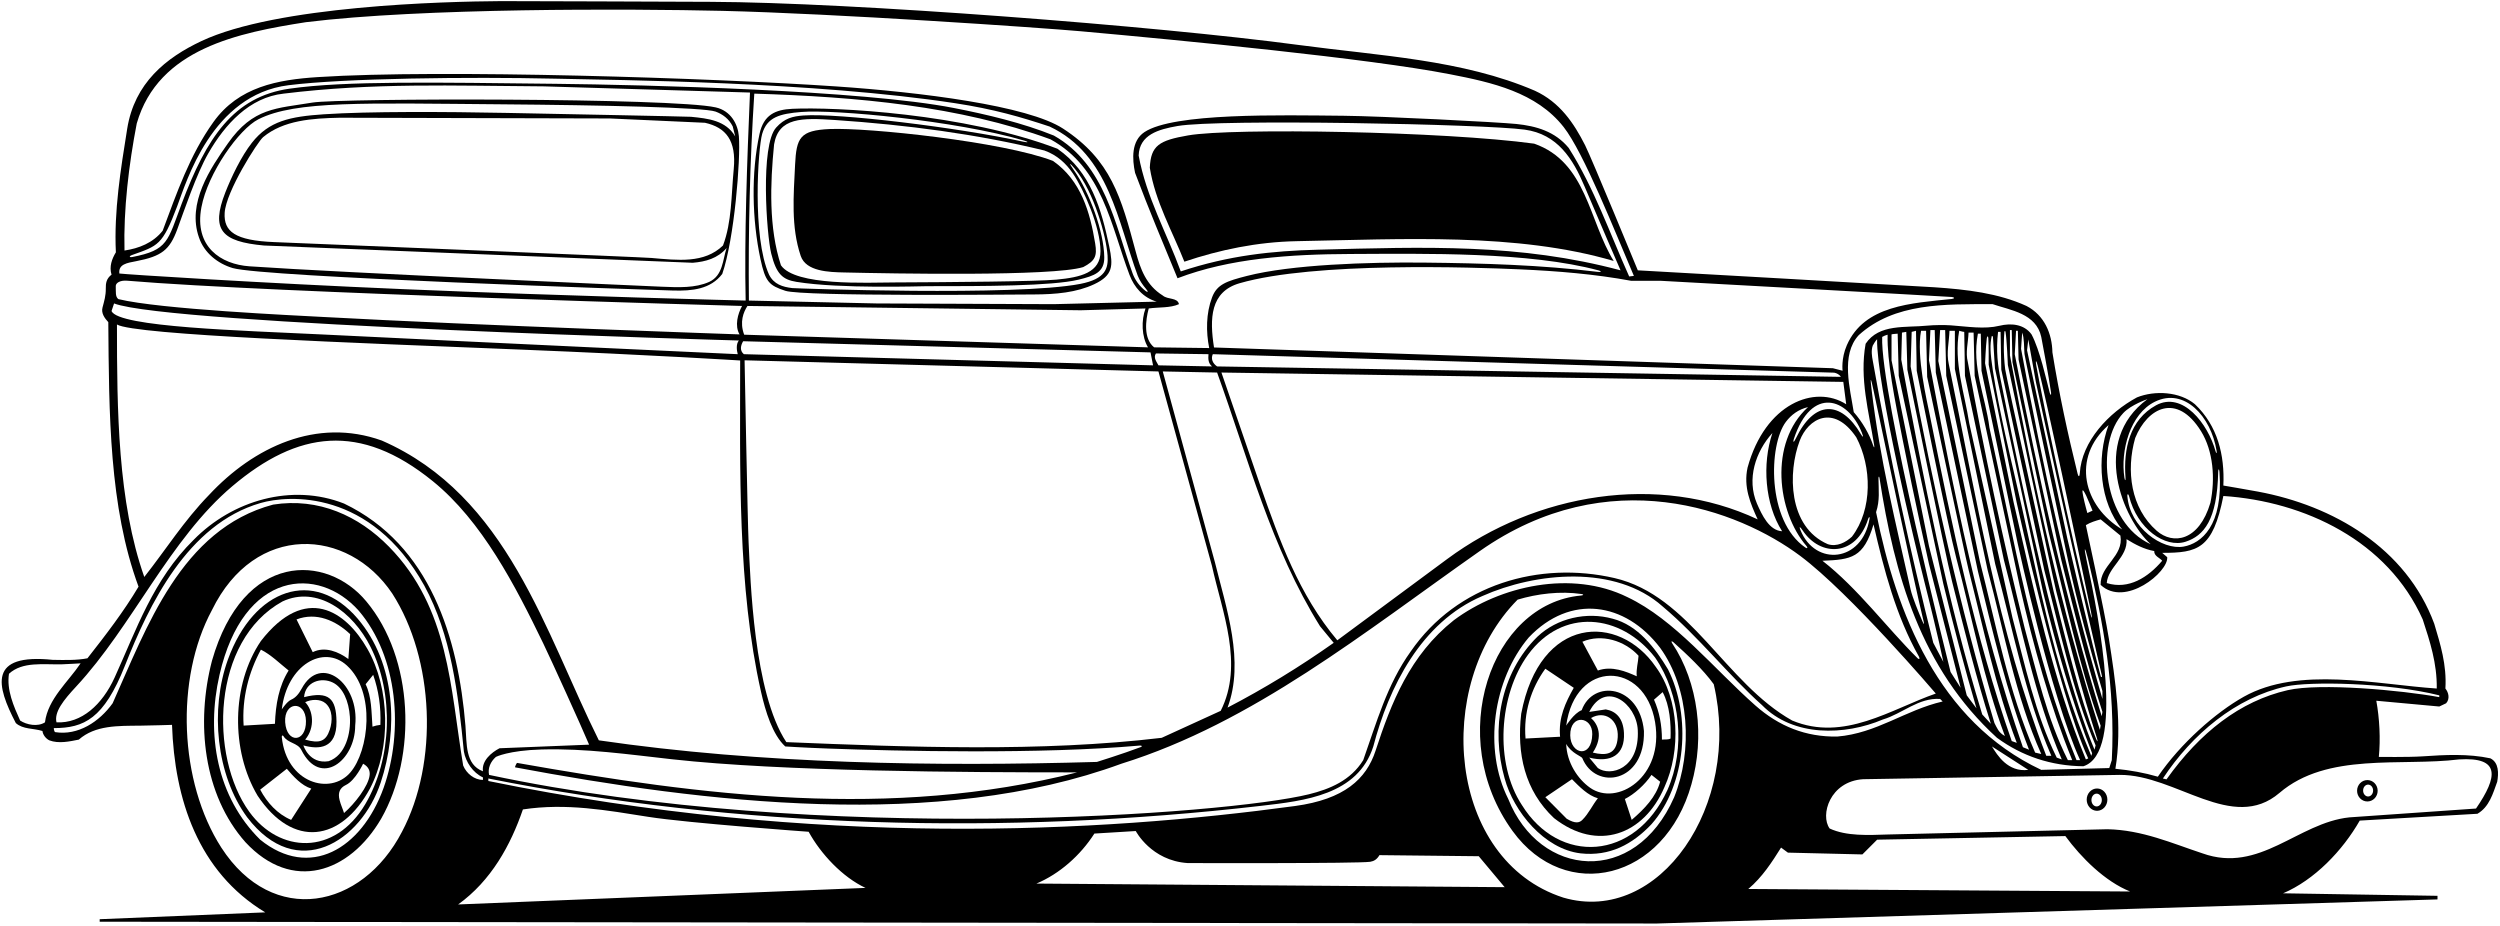 <?xml version="1.0" encoding="UTF-8"?>
<svg xmlns="http://www.w3.org/2000/svg" xmlns:xlink="http://www.w3.org/1999/xlink" width="521pt" height="193pt" viewBox="0 0 521 193" version="1.1">
<g id="surface1">
<path style=" stroke:none;fill-rule:nonzero;fill:rgb(0%,0%,0%);fill-opacity:1;" d="M 165.695 34.332 C 165.387 40.742 164.816 47.27 166.871 53.336 C 167.977 56.598 172.789 56.711 175.918 56.781 C 185.809 57.012 219.367 57.641 225.746 55.66 C 228.199 54.371 228.676 53.395 228.238 50.754 C 227.164 44.199 225.281 37.613 219.445 33.535 C 209.027 29.508 180.77 26.543 172.914 26.891 C 166.719 27.168 165.973 28.684 165.695 34.332 "/>
<path style=" stroke:none;fill-rule:nonzero;fill:rgb(0%,0%,0%);fill-opacity:1;" d="M 163.672 60.605 C 167.355 61.816 211.609 61.379 215.5 61.363 C 219.984 61.348 224.336 60.977 228.047 59.227 C 231.965 57.375 232.012 55.418 231.164 51.367 C 229.559 43.656 227.32 35.797 220.348 30.988 C 201.039 23.617 173.883 22.254 165.109 22.676 C 161.57 22.844 159.156 23.934 158.289 27.883 C 156.504 36.039 156.73 45.824 158.477 53.98 C 159.508 58.793 160.297 59.492 163.672 60.605 Z M 223.57 36.121 C 225.898 39.535 229.305 47.297 229.344 52.332 C 229.375 56.848 225.148 57.801 220.176 58.273 C 216.012 58.664 198.207 58.809 186.586 58.859 C 180.594 58.887 165.746 59.637 162.746 55.285 C 160.195 47.488 160.496 38.336 161.32 30.086 C 162.258 24.461 167.156 24.547 173.93 25.004 C 188.961 26.016 203.605 27.938 217.645 31.363 C 220.312 32.324 222.156 34.051 223.57 36.121 Z M 158.836 27.914 C 159.848 24.398 162.52 23.703 167 23.336 C 173.801 22.773 199.227 25.109 213.43 29.297 C 214.418 29.59 214.32 29.766 213.277 29.535 C 199.484 26.523 174.637 23.531 167.414 24.07 C 165.191 24.234 163.508 24.637 161.75 26.586 C 158.402 30.289 159.762 48.961 160.723 52.84 C 161.789 57.16 163.133 58.277 165.988 58.742 C 175.121 60.23 192.039 59.637 193.164 59.641 C 204.973 59.645 219.289 59.621 224.758 58.285 C 228.105 57.469 230.18 56.746 230.129 53.586 C 230.047 48.297 227.109 40.164 223.711 35.336 C 222.57 33.723 222.961 33.914 224.027 35.211 C 228.035 40.078 230.547 49.27 230.816 53.25 C 230.992 55.887 230.469 58.125 225.133 59.164 C 211.668 61.781 165.652 60.102 165.133 60.039 C 163.086 59.805 161.273 59.242 160.27 57.238 C 156.707 49.336 157.98 30.879 158.836 27.914 "/>
<path style=" stroke:none;fill-rule:nonzero;fill:rgb(0%,0%,0%);fill-opacity:1;" d="M 437.023 164.32 C 435.836 164.32 434.867 165.359 434.867 166.645 C 434.867 167.93 435.836 168.973 437.023 168.973 C 438.211 168.973 439.176 167.93 439.176 166.645 C 439.176 165.359 438.211 164.32 437.023 164.32 Z M 436.938 168.062 C 436.34 168.062 435.855 167.465 435.855 166.727 C 435.855 165.992 436.34 165.395 436.938 165.395 C 437.535 165.395 438.02 165.992 438.02 166.727 C 438.02 167.465 437.535 168.062 436.938 168.062 "/>
<path style=" stroke:none;fill-rule:nonzero;fill:rgb(0%,0%,0%);fill-opacity:1;" d="M 313.57 162.238 C 315.445 169.137 321.82 176.938 329.395 177.84 C 335.473 178.512 340.195 175.965 344.172 171.762 C 351.445 163.512 352.496 149.188 347.621 139.512 C 344.922 135.012 341.32 130.285 336.07 128.938 C 330.672 127.438 324.52 128.785 320.395 132.688 C 312.672 140.262 310.645 151.965 313.57 162.238 Z M 344.922 137.035 C 350.246 144.762 351.324 156 347.5 164.625 C 340.672 179.539 324.891 180.215 317.172 167.785 C 311.395 159.012 312.371 144.762 318.445 136.438 C 325.598 126.672 337.715 127.77 344.922 137.035 "/>
<path style=" stroke:none;fill-rule:nonzero;fill:rgb(0%,0%,0%);fill-opacity:1;" d="M 493.359 162.566 C 492.176 162.566 491.215 163.562 491.215 164.797 C 491.215 166.031 492.176 167.027 493.359 167.027 C 494.543 167.027 495.504 166.031 495.504 164.797 C 495.504 163.562 494.543 162.566 493.359 162.566 Z M 493.512 165.988 C 492.938 165.988 492.473 165.434 492.473 164.75 C 492.473 164.066 492.938 163.512 493.512 163.512 C 494.09 163.512 494.555 164.066 494.555 164.75 C 494.555 165.434 494.09 165.988 493.512 165.988 "/>
<path style=" stroke:none;fill-rule:nonzero;fill:rgb(0%,0%,0%);fill-opacity:1;" d="M 518.996 158.035 C 514.371 157.047 509.57 157.301 504.758 157.629 C 501.922 157.82 495.746 157.738 495.746 157.738 C 496.121 154.062 495.895 149.715 495.223 146.035 L 508.348 147.238 L 509.77 146.562 C 510.598 145.66 510.297 144.312 509.621 143.488 C 509.922 138.535 508.57 134.262 507.297 129.988 C 501.453 114.172 486.199 105.359 470.566 102.453 C 468.336 102.035 463.348 101.188 463.348 101.188 C 463.645 94.812 462.145 88.738 457.422 84.238 C 454.27 81.613 449.098 81.312 445.348 82.812 C 439.457 85.992 433.812 91.984 433.43 98.637 C 433.391 99.355 433.152 99.441 432.98 98.754 C 430.938 90.48 429.105 82.023 427.723 73.438 C 427.645 69.535 426.07 65.711 422.32 63.762 C 416.473 61.094 409.863 60.324 403.133 59.867 C 399.078 59.594 341.32 56.336 341.32 56.336 C 341.32 56.336 331.68 32.926 330.336 30.27 C 327.988 25.645 325.066 21.297 319.871 18.91 C 304.812 12.418 287.441 11.629 270.609 9.367 C 240.965 5.391 177.371 0.496 148.125 0.383 C 141.402 0.355 106.656 0.219 104.375 0.234 C 92.559 0.312 57.645 1.188 41.973 8.562 C 34.617 12.027 28.031 17.277 26.504 26.855 C 25.16 35.262 23.73 43.957 24.148 52.586 C 23.32 53.938 22.723 55.586 23.246 57.238 C 22.145 58.074 22.031 59.062 22.047 60.125 C 22.07 61.617 21.719 62.742 21.363 64.09 C 21.047 65.281 21.816 66.32 22.57 67.137 C 22.723 86.113 22.723 105.613 28.871 122.262 C 25.797 127.438 22.047 132.312 18.223 137.188 C 15.961 137.633 13.473 137.551 11 137.512 C -2.5 136.125 -0.789 142.844 3.297 150.688 C 4.797 152.035 6.973 151.738 8.848 152.34 C 8.922 153.09 9.52 153.91 10.273 154.285 C 12.223 155.035 14.547 154.512 16.422 154.137 C 19.863 151.109 24.602 151.277 29.25 151.227 C 31.391 151.207 35.848 151.062 35.848 151.062 C 36.371 166.512 41.246 181.664 55.273 190.137 L 20.773 191.562 L 20.773 192.086 L 345.297 192.461 L 507.973 187.438 L 507.973 186.688 L 475.797 186.164 C 482.32 183.387 488.172 177.312 491.77 171.012 L 516.297 169.59 C 518.77 168.16 519.52 165.387 520.422 162.91 C 520.723 161.188 520.797 158.938 518.996 158.035 Z M 508.348 145.285 C 500.414 143.832 483.488 142.285 476.75 143.832 C 466.832 146.109 458.461 152.645 451.5 162.418 L 450.746 162.238 C 456.824 153.02 465.934 145.352 476.488 143.039 C 481.254 141.996 497.57 142.219 508.348 144.91 Z M 504.895 129.09 C 506.395 133.66 507.895 138.238 507.82 143.488 C 495.316 142.66 479.059 138.777 467.602 145.203 C 461.77 148.473 454.43 154.906 449.695 161.863 C 446.848 161.035 443.922 160.512 440.848 160.215 C 442.324 151.461 440.828 141.617 439.5 133.168 C 438.562 127.191 434.695 109.438 434.695 109.438 C 435.672 108.84 436.723 108.535 437.77 108.238 L 441.895 111.613 C 442.645 115.965 437.621 117.84 437.77 121.887 C 442.836 126.668 451.953 119.188 451.645 116.113 L 450.598 115.215 C 457.965 115.215 461.172 114.465 463.348 103.363 C 480.297 104.488 497.621 112.738 504.895 129.09 Z M 390.973 106.738 C 391.797 104.262 391.492 102.109 391.473 99.688 C 391.469 99.246 391.629 99.203 391.691 99.633 C 394.801 119.727 400.238 139.223 416.172 153.762 C 421.422 157.59 427.422 159.613 434.172 159.688 C 442.898 156.93 437.539 129.074 434.801 116.516 C 434.211 113.801 434.484 113.762 435.145 116.512 C 438.27 129.473 440.895 143.375 440.098 158.41 L 439.57 160.062 L 425.395 160.438 C 403.871 150.312 395.172 127.66 390.973 106.738 Z M 422.695 160.438 C 418.438 161 416.188 157.312 415.121 155.562 Z M 107.367 159.918 C 146.816 167.305 195.434 173.211 233.695 159.16 C 261.145 150.613 284.371 131.699 308.395 114.84 C 335.254 95.988 362.297 106.234 375.172 115.852 C 385.629 123.664 403.422 144.535 403.422 144.535 C 394.121 147.762 384.297 154.66 373.496 150.16 C 359.547 142.363 352.191 124.09 336.445 120.465 C 320.875 116.875 303.672 121.738 293.996 135.762 C 289.047 142.66 286.871 150.613 284.098 158.41 C 281.484 162.645 277.164 164.449 272.73 165.539 C 255.938 169.672 171.25 176.25 101.922 161.488 C 101.621 160.137 102.223 158.715 103.348 157.738 C 103.348 157.738 105.934 156.391 112.867 156.191 C 122.047 155.93 131.062 157.234 140.113 158.238 C 163.07 160.781 200.969 160.965 224.473 160.965 C 185.496 170.836 146.598 165.863 107.773 158.992 C 107.672 158.973 107.227 159.891 107.367 159.918 Z M 218.922 29.035 C 229.82 35.023 231.52 47.098 235.391 57.289 C 236.379 59.895 238.238 62.031 241.047 62.863 L 219.598 63.387 L 182.695 63.238 L 156.07 62.637 C 155.922 47.785 156.297 33.387 157.195 19.512 C 178.723 20.188 199.871 22.062 218.922 29.035 Z M 115.75 17.465 C 90.855 17.184 72.016 16.816 60.352 18.477 C 48.656 20.137 43.055 28.684 37.875 42.422 C 34.906 50.285 35.066 52.105 27.59 53.559 C 26.902 53.691 26.863 53.379 27.508 53.148 C 32.949 51.211 33.844 51.148 36.906 43.031 C 38.848 37.883 44.148 19.773 60.105 17.762 C 71.738 16.297 97.777 15.988 115.504 16.391 C 128.922 16.699 169.676 17.027 199 21.5 C 207.18 22.746 212.84 24.414 218.75 26.375 C 231.172 32.227 232.973 46.312 237.105 57.461 C 237.48 58.465 238.199 59.457 238.828 60.199 C 239.461 60.945 239.117 60.93 238.723 60.621 C 237.477 59.652 236.535 58.359 236.02 56.938 C 232.348 46.812 230.352 34.324 219.625 28.25 C 213.164 25.633 205.715 23.859 198.75 22.5 C 179.711 18.785 134.555 17.684 115.75 17.465 Z M 225.223 64.66 L 238.723 64.285 C 237.82 66.762 237.895 70.137 239.246 72.387 L 155.086 69.75 C 154.086 67.086 154.945 65.035 155.77 63.762 Z M 154.871 71.113 L 239.77 73.438 L 240.297 76.137 L 155.02 73.812 C 154.121 73.062 154.348 72.012 154.871 71.113 Z M 241.422 77.41 C 241.422 77.41 252.492 117.594 252.559 117.891 C 254.688 127.508 259.273 138.457 254.395 148.137 L 242.098 153.762 C 216.895 156.762 189.598 155.715 163.871 154.66 C 157.043 144.324 156.395 120.766 156.008 113.012 C 155.805 108.98 155.172 75.086 155.172 75.086 Z M 252.598 76.363 L 241.422 76.137 C 241.047 75.387 240.297 74.562 240.895 73.66 L 251.848 73.812 C 251.77 74.785 251.77 75.688 252.598 76.363 Z M 389.617 108.082 C 388.086 117.227 378.301 118.082 375.234 110.508 C 374.785 109.395 375.277 109.945 375.676 110.547 C 379.355 116.098 386.816 116.035 389.32 108.148 C 389.465 107.703 389.695 107.609 389.617 108.082 Z M 390.445 109.285 C 392.648 118.871 395.117 128.32 399.891 136.812 C 400.16 137.289 399.973 137.52 399.598 137.152 C 393.207 130.828 387.238 122.672 379.797 116.863 C 385.875 116.625 388.375 116.25 390.445 109.285 Z M 371.395 110.715 C 368.695 110.562 367.195 107.34 366.145 104.938 C 363.973 99.84 365.848 94.137 369.371 90.238 C 367.195 96.688 367.797 105.09 371.395 110.715 Z M 372.18 87.914 C 373.289 86.441 374.801 85.312 376.797 84.836 C 368.566 92.301 370.371 106.762 376.473 113.789 C 376.793 114.16 376.641 114.383 376.254 114.117 C 368.148 108.574 368.562 92.715 372.18 87.914 Z M 385.945 111.84 C 384.672 113.035 382.797 114.012 380.922 113.41 C 372.598 109.805 372.57 98.406 375.059 91.848 C 376.789 87.277 382.074 84.094 386.848 91.137 C 390.07 97.215 390.297 106.137 385.945 111.84 Z M 387.801 90.469 C 383.625 83.383 378.078 83.344 374.223 91.43 C 373.742 92.438 373.648 92.059 373.836 91.488 C 377.527 80.32 385.113 82.898 388.008 90.172 C 388.469 91.324 388.176 91.105 387.801 90.469 Z M 364.195 97.438 C 363.297 101.488 364.797 104.938 366.297 108.238 C 345.504 98.469 320.039 102.852 301.617 116.488 C 300.234 117.512 278.695 133.438 278.695 133.438 C 270.672 123.91 266.621 112.512 262.645 101.188 L 254.547 77.637 C 254.547 77.637 382.148 79.586 384.145 79.586 L 384.75 84.25 C 378.223 80.078 367.855 84.074 364.195 97.438 Z M 277.945 133.965 C 270.82 138.988 263.473 143.488 255.82 147.465 C 259.422 137.82 255.559 126.793 253.188 117.172 C 253.09 116.766 242.32 77.41 242.32 77.41 L 253.645 77.637 C 260.098 95.488 264.895 114.16 275.098 130.512 Z M 253.645 76.363 C 252.746 75.762 252.297 74.785 252.746 73.812 L 382.25 77.664 C 382.75 77.75 383.395 78.086 383.621 78.535 Z M 415.797 117.535 C 419.473 131.035 422.02 144.91 427.496 157.512 L 426.445 157.512 C 416.395 131.637 411.82 103.512 406.121 75.836 C 405.598 73.512 406.195 71.262 406.27 68.938 L 407.395 68.938 L 407.395 76.887 Z M 420.281 104.742 C 420.281 104.742 428.938 144.562 435.188 158.062 L 434.695 158.262 C 427.805 141.578 423.863 122.996 419.625 104.625 C 419.355 103.457 413.688 75.688 413.688 75.688 C 413.688 75.688 413.844 72.129 414.047 70.492 C 414.102 70.035 414.328 69.945 414.363 70.434 C 414.477 72.105 414.438 76 414.438 76 Z M 430.945 116.637 C 432.973 125.938 435.52 135.012 438.145 144.012 L 438.145 145.66 C 431.172 121.66 425.762 97.738 421.188 72.688 L 421.422 69.312 C 421.875 70.5 421.781 72.262 421.902 73.754 C 421.98 74.703 430.945 116.637 430.945 116.637 Z M 422.438 73 L 422.695 70.738 C 423.223 73.738 423.746 76.66 424.27 79.586 C 424.27 79.586 428.379 98.422 432.188 115.375 C 433.844 122.75 436.969 136.078 438.062 140.938 C 438.094 141.074 437.855 141.156 437.82 141.031 C 436.328 135.773 430.836 112.23 430.836 112.23 Z M 429.52 116.488 C 432.223 127.215 434.77 137.938 438.145 148.363 L 437.996 149.262 C 430.496 125.113 424.824 99.535 419.875 73.812 L 420.145 68.938 L 420.52 68.938 L 420.672 74.938 Z M 426.973 111.09 C 430.348 124.59 433.121 138.312 437.77 151.215 L 437.621 152.113 C 429.445 126.84 423.746 100.59 418.871 74.035 L 418.871 68.785 L 419.246 68.785 L 419.395 75.461 Z M 428.516 123.219 C 431.059 133.148 433.926 144.352 436.938 153.625 C 437.254 154.594 437.148 154.797 436.797 153.922 C 433.379 145.359 430.566 133.445 427.984 123.301 C 427.898 122.953 418.059 78.438 417.875 76.938 C 417.461 73.562 417.598 70.391 417.711 69.184 C 417.734 68.918 417.91 68.93 417.949 69.152 C 418.227 70.719 418.438 76.062 418.438 76.062 C 418.438 76.062 427.73 120.148 428.516 123.219 Z M 426.051 118.895 C 429.262 131.211 431.875 143.762 436.723 155.34 L 436.496 156.238 C 427.875 135.938 417.699 82.691 417.062 79.75 C 416.301 76.219 415.945 73.008 416.395 69.16 L 416.922 69.16 L 417.07 77.035 C 417.07 77.035 425.934 118.441 426.051 118.895 Z M 425.762 123.324 C 428.547 134.879 431.73 146.012 436 157 L 435.82 157.512 C 427.73 138.688 424.328 117.914 419.535 97.742 C 419.473 97.48 416.586 85.469 415.312 77.25 C 414.727 73.453 414.695 71.777 415.07 70.098 C 415.129 69.84 415.328 70.191 415.328 70.191 L 415.75 76.75 C 415.75 76.75 425.551 122.438 425.762 123.324 Z M 420.484 113.238 C 420.484 113.238 427.312 144.875 433.496 158.41 L 432.746 158.41 C 423.746 136.512 419.77 112.59 414.598 89.113 C 413.77 82.586 410.848 76.512 412.195 69.535 L 412.797 69.535 L 412.945 77.262 Z M 420.895 122.035 C 423.746 134.562 427.121 146.785 431.848 158.41 L 430.945 158.41 C 426.598 149.785 424.496 140.262 421.945 130.887 C 417.445 112.66 413.473 94.137 410.098 75.461 C 409.57 73.438 410.172 71.41 410.246 69.312 L 411.297 69.312 L 411.52 78.312 Z M 417.598 116.637 C 421.27 130.66 423.973 145.062 429.672 158.262 L 428.621 157.887 C 424.121 148.738 422.02 138.613 419.395 128.715 L 410.395 88.211 C 409.422 81.91 407.098 75.461 408.297 68.938 C 408.688 69 408.973 69.16 409.348 69.16 L 409.496 78.312 Z M 414.223 118.812 C 417.672 131.715 419.996 145.062 425.395 157.137 L 424.121 156.84 C 418.57 144.16 416.02 130.363 412.57 116.863 L 403.945 75.238 L 404.32 68.785 L 405.371 68.785 L 405.598 78.312 Z M 412.195 119.035 C 415.27 131.637 418.195 144.312 422.848 156.238 L 421.57 155.715 C 412.57 129.84 407.172 102.535 401.996 75.086 L 402.297 68.785 L 403.195 68.785 L 403.422 77.637 Z M 410.285 118.883 C 413.352 130.945 415.887 143.273 420.297 154.812 L 419.246 154.438 C 411.586 132.652 406.824 109.684 402.184 86.574 C 401.547 83.418 399.344 74.227 400.348 68.938 L 401.395 68.938 L 401.621 78.535 C 401.621 78.535 409.477 115.684 410.285 118.883 Z M 407.691 116.312 C 410.984 128.719 413.379 141.512 417.82 153.387 C 416.438 152.625 416.172 151.66 415.645 150.688 C 408.445 126.465 402.895 101.562 398.172 76.363 L 398.395 69.16 L 399.297 68.938 L 399.445 77.262 C 399.445 77.262 405.938 109.711 407.691 116.312 Z M 406.812 121.188 C 409.328 131.125 411.801 141.121 414.895 150.84 L 413.098 148.887 C 405.746 124.965 400.871 99.988 396.223 74.938 L 396.371 69.312 L 397.27 69.16 L 397.496 77.035 C 397.496 77.035 405.312 115.258 406.812 121.188 Z M 404.98 121.645 C 407.078 130.395 409.387 139.07 411.895 147.613 L 409.871 144.91 L 401.996 113.785 L 394.195 75.086 L 394.195 69.688 C 394.625 69.562 395.02 69.613 395.473 69.535 L 395.695 78.312 C 395.695 78.312 404.883 121.25 404.98 121.645 Z M 396.5 91.562 C 399.008 104.328 401.996 117.535 401.996 117.535 L 408.598 143.34 L 406.496 140.035 C 406.496 140.035 391.812 81.812 392.246 70.211 C 392.551 70.027 393.012 69.836 393.375 69.75 C 393.246 75.309 394.828 83.055 396.5 91.562 Z M 400.984 121.004 C 401.973 124.887 404.062 133.375 404.996 137.938 L 402.895 133.965 C 398.02 114.688 393.82 95.113 390.297 75.238 C 390.094 74.223 389.926 73.039 390.277 72.031 C 390.324 71.887 390.895 70.977 391.188 70.688 C 391.031 79.98 399.188 113.945 400.984 121.004 Z M 390.41 81.207 C 392.07 89.07 398.883 121.344 400.867 129.438 C 401.027 130.082 400.996 130.332 400.641 129.504 C 399.855 127.672 398.547 124.5 398.184 122.891 C 395.105 109.16 391.738 95.57 390.043 81.246 C 389.719 78.516 389.824 78.434 390.41 81.207 Z M 443.172 112.363 C 444.973 113.488 446.848 114.465 448.945 114.84 C 448.871 115.887 450.145 116.262 450.598 116.863 C 447.672 120.312 443.621 122.938 439.047 121.512 C 439.27 118.215 443.473 116.113 443.172 112.363 Z M 462.535 98.336 C 463.371 109.633 458.695 113.254 455.082 113.906 C 450.594 114.715 443.832 109.926 443.336 103.332 C 443.301 102.863 443.574 102.922 443.695 103.41 C 445.379 110.176 451.199 114.293 455.492 112.891 C 459.258 111.656 462.062 108.426 462.27 98.332 C 462.285 97.664 462.484 97.652 462.535 98.336 Z M 444.973 91.285 C 447.543 84.953 453.652 81.746 458.695 89.863 C 461.246 93.988 461.695 99.762 460.645 104.785 C 458.258 112.824 452.848 113.574 449.469 110.621 C 444.051 105.891 443.031 98.105 444.973 91.285 Z M 461.934 93.926 C 462.023 94.492 461.879 94.621 461.727 94.066 C 460.141 88.305 454.848 81.469 449.32 84.461 C 443.812 87.484 442.516 93.578 442.953 99.504 C 443.004 100.195 442.836 100.258 442.73 99.574 C 441.859 93.914 443.914 86.25 449.098 83.711 C 455.223 80.711 460.762 86.77 461.934 93.926 Z M 447.52 83.188 C 435.586 91.961 442.453 108.207 448.195 113.41 C 438.336 109.008 436.531 92.406 442.496 86.074 C 444.145 84.324 447.52 83.188 447.52 83.188 Z M 439.422 88.586 C 436.871 95.488 437.547 104.715 442.27 110.34 C 434.215 105.559 431.609 95.422 439.422 88.586 Z M 434.766 103.301 C 435.102 103.996 436.086 106.418 436.086 106.418 L 435 106.918 C 435 106.918 434.453 104.957 434.152 103.496 C 433.879 102.184 433.859 101.434 434.766 103.301 Z M 435.75 127.438 C 436.09 129.105 435.945 129.172 435.539 127.52 C 431.727 112.043 425.66 83.555 424.355 76.141 C 424.152 74.984 424.367 74.996 424.664 76.191 C 426.52 83.621 432.504 111.582 435.75 127.438 Z M 415.27 63.387 C 419.02 64.66 424.348 65.336 425.395 70.211 C 425.395 70.211 427.043 78.832 427.438 81.812 C 427.52 82.438 427.312 82.426 427.141 81.777 C 426.488 79.281 425.098 72.902 423.371 69.688 C 421.797 67.512 419.062 67.312 416.695 67.887 C 413.539 68.652 410.043 68.051 406.504 67.797 C 405.227 67.703 402.926 67.734 401.754 67.855 C 397.121 68.34 391.609 67.422 388.797 71.637 C 387.48 78.898 389.484 85.84 390.57 92.758 C 390.66 93.344 390.566 93.414 390.371 92.836 C 389.59 90.504 388.125 87.93 386.32 85.887 C 385.57 81.012 383.547 73.961 387.371 69.836 C 394.797 63.086 405.297 63.387 415.27 63.387 Z M 345.973 58.512 C 345.973 58.512 405.891 61.801 406.676 61.887 C 407.465 61.973 407.32 62.242 406.746 62.305 C 398.391 63.184 388.52 63.609 384.883 71.938 C 383.66 74.73 383.996 77.262 383.996 77.262 L 381.973 76.738 L 253 72.414 C 252.059 66.395 252.195 60.797 258.34 59.023 C 273.938 54.527 307.141 55.707 316.66 56.129 C 324.594 56.484 332.406 57.125 339.895 58.512 Z M 28.496 25.738 C 32.996 10.062 49.875 6.801 63.75 4.625 C 87.91 1.637 131.09 1.809 150.496 2.262 C 173.883 2.812 217.074 5.781 225.238 6.516 C 246.391 8.418 285.16 12.164 302.133 15.465 C 310.945 17.18 320.172 19.219 325.867 26.477 C 330.059 31.816 336.566 48.297 340.5 57.5 L 339.52 57.613 C 335.473 48.613 332.246 39.238 326.922 30.836 C 324.043 27.359 320.145 26.27 316.004 25.836 C 312.375 25.461 287.875 24.199 280 24.125 C 266.75 24 244.582 23.484 238.496 27.535 C 235.727 29.383 235.945 33.16 236.547 36.012 C 239.32 43.438 242.395 50.711 245.395 57.988 C 256.273 53.832 268.734 52.984 281.5 52.93 C 297.113 52.863 318.672 52.469 333.133 56.348 C 333.816 56.531 333.723 56.746 332.996 56.66 C 321.055 55.207 309.148 54.863 296.871 54.727 C 285.035 54.598 269.094 55.137 259.875 57.5 C 255.621 58.59 253.625 59.25 252.598 61.961 C 251.324 65.32 251.32 69.16 251.996 72.535 L 240.52 72.387 C 238.27 70.586 238.723 66.762 239.395 64.285 C 241.496 63.988 243.895 64.211 245.695 63.387 C 245.395 61.961 243.371 62.488 242.32 61.586 C 238.852 59.43 237.648 56.031 236.695 52.48 C 233.629 41.074 231.555 33.336 221.547 26.805 C 214.176 21.992 191.84 19.211 174.242 18.008 C 149.121 16.289 92.008 14.383 66.238 16.066 C 57.875 16.609 49.742 18.07 44.473 25.438 C 39.523 32.336 36.82 40.285 33.898 48.086 C 31.871 50.637 28.945 51.762 25.945 52.211 C 25.723 43.66 26.848 34.285 28.496 25.738 Z M 337.723 56.336 C 316.75 50.723 296.996 51.453 274.668 52.035 C 265.211 52.281 256.117 53.215 246.07 56.562 C 243.145 48.535 238.871 41.035 237.297 32.41 C 237.449 28.059 241.441 26.953 245.402 26.262 C 253.98 24.766 309.387 25.863 317.746 27.016 C 324.586 27.953 327.805 33.09 330.25 38.914 C 332.203 43.578 337.723 56.336 337.723 56.336 Z M 28.363 54.434 C 33.727 53.406 35.367 52.055 36.938 47.805 C 38.344 44 40.918 36.297 43.414 31.949 C 46.867 25.93 51.98 20.289 59.098 19.512 C 77.957 17.211 94.195 17.879 113.379 18 C 114.18 18.004 156.297 19.285 156.297 19.285 C 155.695 33.387 155.098 49.812 155.395 62.637 C 155.395 62.637 118.844 61.73 83.875 60.25 C 54.594 59.012 26.016 57.172 24.875 57 C 24.633 55.051 26.508 54.789 28.363 54.434 Z M 26.5 58.5 C 56.191 61.023 154.645 63.762 154.645 63.762 C 153.746 65.41 153.07 67.887 154.121 69.688 C 154.121 69.688 99.73 67.824 67.418 66.059 C 61.453 65.73 33.336 64.453 24.672 62.336 C 23.996 61.832 24.168 60.836 24.125 59.625 C 24.105 59.008 24.961 58.367 26.5 58.5 Z M 23.246 64.812 L 23.773 63.238 C 35.125 67.625 153.973 70.961 153.973 70.961 C 153.371 71.711 153.52 72.988 153.746 73.812 C 153.746 73.812 102.52 71.441 66.879 69.688 C 50.762 68.895 24.539 68.195 23.246 64.812 Z M 24.375 67.625 C 27.992 69.824 73.926 71.453 109 72.875 C 135.754 73.961 154.25 75.125 154.25 75.125 C 154.25 97.75 153.648 122.234 158.594 144.16 C 159.516 148.254 161 153.125 163.645 155.562 C 163.645 155.562 167.52 155.812 172.625 156 C 187.113 156.531 216.852 157.219 237.512 155.375 C 237.965 155.336 238.133 155.543 237.73 155.695 C 233.934 157.121 228.598 158.785 228.598 158.785 C 194.996 159.762 158.621 159.238 124.797 154.285 C 113.621 131.863 105.82 103.285 79.57 91.812 C 65.996 86.938 52.871 93.164 43.57 103.137 C 38.32 108.535 34.57 114.535 30.07 120.238 C 24.527 104.562 24.375 85.457 24.375 67.625 Z M 48.438 101.305 C 62.031 89.828 74.984 87.934 90.199 100.281 C 100.469 108.613 107.379 122.043 113.211 134.082 C 114.867 137.504 121.195 151.438 122.77 155.188 L 104.098 155.938 C 102.371 156.84 100.348 158.562 100.645 160.738 C 96.898 159.312 97.312 155.039 97 151.25 C 95.5 133 89.695 113.562 71.695 104.938 C 60.82 100.66 48.445 104.262 40.348 112.512 C 31.906 120.816 28.434 131.219 23.887 141.199 C 21.312 146.848 16.984 150.805 11.773 150.535 C 11.25 148.375 13.27 145.875 15.844 143.105 C 27.578 130.496 35.387 112.32 48.438 101.305 Z M 9.371 150.535 C 7.871 151.512 5.547 151.062 4.195 150.16 C 2.848 147.16 1.348 143.785 1.871 140.41 C 4.707 137.824 8.957 138.527 12.879 138.445 C 13.73 138.426 16.797 138.238 16.797 138.238 C 14.246 142.062 9.973 145.66 9.371 150.535 Z M 23.473 146.562 C 20.711 150.41 16.262 153.348 11.488 152.574 C 11.332 152.551 11.125 151.738 11.25 151.738 C 17.504 151.719 21.641 149.805 26.023 138.758 C 31.062 126.047 39.035 109.262 54.289 104.832 C 60.152 103.129 77.238 101.965 88.422 122.035 C 94.047 132.387 95.473 144.465 96.672 156.613 C 97.047 158.785 98.547 161.035 100.645 162.012 L 100.645 162.535 C 98.848 162.535 97.195 161.188 96.523 159.535 C 93.82 143.34 93.625 126.75 81.07 113.938 C 74.762 107.496 66.371 103.66 56.922 105.16 C 37.723 110.262 30.523 130.887 23.473 146.562 Z M 83.773 173.34 C 75.461 189.43 56.867 193.242 46.121 176.637 C 37.348 162.988 36.445 141.465 44.172 127.137 C 53.121 108.828 72.52 109.922 81.746 123.688 C 90.523 137.34 91.422 158.938 83.773 173.34 Z M 95.473 188.488 C 102.371 183.539 106.422 176.113 108.973 168.688 C 117.969 167.312 126.484 168.867 135.109 170.23 C 143.398 171.539 168.52 173.34 168.52 173.34 C 171.07 177.988 175.57 182.789 180.371 185.039 Z M 101.77 162.762 L 101.77 162.238 C 153.75 172.625 209.547 174.09 262.797 167.938 C 271.871 166.887 282.973 165.688 286.195 155.562 C 289.422 143.262 296.098 129.688 308.922 124.215 C 320.02 119.262 336.672 117.613 346.496 126.387 C 353.996 132.688 360.223 140.715 367.195 146.938 C 373.723 153.613 384.445 153.312 392.395 149.938 C 396.445 148.738 399.82 145.363 404.32 145.66 L 404.848 146.188 C 397.047 147.988 391.125 152.824 382.875 153.5 C 376.34 153.605 370.75 151.375 365.824 147.027 C 357.152 139.367 348.977 129.086 339.145 124.438 C 327.598 118.738 312.672 122.035 302.996 129.238 C 293.809 136.52 289.934 146.457 286.66 156.469 C 284.734 162.359 280.133 166.578 269.887 167.973 C 229.312 173.5 170.27 176.777 101.77 162.762 Z M 345.973 135.012 C 352.121 143.488 352.797 156.465 348.895 166.137 C 340.672 184.848 320.836 182.895 314.32 166.512 C 309.07 156.09 311.172 141.613 318.598 132.84 C 327.262 123.738 338.684 125.434 345.973 135.012 Z M 215.996 184.137 C 220.797 182.113 225.145 178.289 228.07 173.715 C 230.996 173.562 233.848 173.34 236.695 173.188 C 236.695 173.188 239.891 179.355 247.496 179.863 C 247.496 179.863 283.059 179.98 285.559 179.594 C 286.352 179.469 286.98 179.07 287.473 178.211 L 308.172 178.438 L 313.57 184.887 Z M 325.797 187.062 C 301.695 179.281 298.539 142.844 316.27 124.965 C 320.324 123.746 325.172 123.137 329.602 123.797 C 330.09 123.871 330.016 124.066 329.5 124.109 C 310.691 125.789 301.016 153.625 315.223 173.188 C 326.25 188.375 346.914 183.453 352.496 163.438 C 355.281 153.652 353.988 142.305 348.48 134.055 C 348.203 133.641 348.371 133.512 348.77 133.867 C 351.539 136.363 354.914 139.504 357.145 142.59 C 363.043 167.75 345.809 192.902 325.797 187.062 Z M 364.348 185.262 C 367.27 182.789 369.297 179.637 371.172 176.637 L 372.598 177.688 L 388.121 178.062 L 391.195 174.988 L 430.422 174.238 C 433.723 178.738 438.672 183.688 443.922 185.789 Z M 516 168.5 L 489.598 170.34 C 478.871 171.465 470.922 182.113 458.996 177.84 C 452.621 175.738 446.473 172.965 439.195 172.812 C 439.195 172.812 395.32 173.844 393.5 173.906 C 389.297 174.043 384.805 174.285 381.297 172.66 C 379.277 169.891 381.328 162.836 388.27 162.387 L 441.746 161.488 C 453.445 161.41 465.25 173.625 475.047 165.238 C 485.012 156.707 500.32 159.762 512.473 158.262 C 521.098 157.723 520.59 161.82 516 168.5 "/>
<path style=" stroke:none;fill-rule:nonzero;fill:rgb(0%,0%,0%);fill-opacity:1;" d="M 323.848 170.488 C 332.93 177.598 342.605 173.996 346.871 164.035 C 350.32 156.465 350.02 145.738 345.07 138.988 C 337.352 127.742 320.902 128.207 317.02 148.738 C 316.047 157.062 317.77 164.785 323.848 170.488 Z M 329.75 170.875 C 329.184 171.434 328.375 171.75 326.5 170.625 L 322.047 166.137 L 327.598 162.387 C 329.172 163.965 330.895 165.762 332.996 166.363 C 331.875 167.75 331.098 169.543 329.75 170.875 Z M 340.047 170.863 L 338.621 166.512 C 340.57 165.535 342.82 163.512 344.172 161.488 L 345.973 162.91 C 345.145 166.062 342.672 168.613 340.047 170.863 Z M 346.496 144.238 C 347.996 147.012 348.25 150.875 348.145 153.91 C 347.621 154.215 346.723 154.062 346.348 154.137 C 346.348 151.137 345.82 148.363 344.695 145.812 Z M 344.918 150.492 C 346.844 162.008 336.941 168.125 331.355 164.156 C 328.793 162.336 326.527 158.941 326.395 155.035 C 327.5 157 329.598 157.609 329.754 157.996 C 332.5 164.75 342.855 163.242 342.598 152.34 C 341.723 142.707 332 141.5 329.625 148 C 328 148.625 326.395 151.215 326.395 151.215 C 328.262 137.371 342.762 137.605 344.918 150.492 Z M 331.57 149.637 C 334.406 147.984 337.355 149.953 337.137 153.625 C 336.914 157.324 334.637 157.508 331.945 156.84 C 334.227 153.406 332.953 150.855 331.57 149.637 Z M 338.434 152.754 C 338.281 149.738 336.836 148.219 334.645 147.84 L 331.195 148.363 C 334.547 141.652 341.043 146.617 341.312 152.129 C 341.711 160.367 335.527 161.867 332.996 160.062 L 331.195 157.887 C 335.688 159.012 338.664 157.367 338.434 152.754 Z M 331.828 153 C 331.734 158.176 327.289 157.223 327.238 153.25 C 327.18 148.688 331.898 149.262 331.828 153 Z M 341.473 136.66 C 341.395 138.09 340.945 139.438 341.098 140.938 C 338.922 139.965 335.922 138.688 332.996 139.738 L 329.77 133.738 C 333.746 132.012 338.621 133.512 341.473 136.66 Z M 322.047 139.363 L 327.973 143.34 C 326.246 146.41 324.746 149.562 325.121 153.535 L 317.922 153.91 C 317.473 148.59 319.047 143.488 322.047 139.363 "/>
<path style=" stroke:none;fill-rule:nonzero;fill:rgb(0%,0%,0%);fill-opacity:1;" d="M 150.52 57.086 C 153.023 49.84 154.375 33.246 153.98 28.379 C 153.777 25.891 152.324 23.094 149.152 22.379 C 140.215 20.359 70.715 20.441 65.125 21.375 C 57.625 22.625 52.754 22.387 47.5 29.875 C 43.844 35.086 38.922 42.312 41.473 49.512 C 42.555 52.703 45.371 54.941 48.504 55.867 C 54.863 57.742 134.543 60.383 140.25 60.547 C 144.227 60.66 148.086 60.285 150.52 57.086 Z M 152.91 35.242 C 152.395 40.637 152.516 46.305 150.672 51.16 C 146.777 54.949 141.227 54.234 135.75 53.758 C 133.758 53.582 74.461 51.16 57.133 50.453 C 49.004 50.121 46.594 48.27 46.82 44.363 C 47.078 39.895 53.727 29.504 54.836 28.578 C 59.078 25.059 65.031 24.656 70.797 24.535 L 127.121 24.688 L 146.922 25.586 C 151.285 26.574 153.484 29.262 152.91 35.242 Z M 52 55.5 C 46.035 55.086 40.441 51.434 41.969 43.223 C 43.305 36.047 49.828 26.883 53.863 24.852 C 61.594 20.949 75.992 21.508 104.504 21.738 C 125.082 21.906 146.727 22.379 149.121 23.254 C 150.594 23.793 151.906 24.754 152.695 26.336 C 152.848 27.012 153.07 27.762 153.223 28.438 C 151.266 25.094 147.578 24.695 144.004 24.34 C 143.406 24.281 112.809 23.672 105.625 23.531 C 92.699 23.273 76.777 23.195 67.496 23.816 C 60.391 24.293 56.066 25.219 52.5 29.75 C 50.262 32.594 48.211 36.91 46.957 40.109 C 43.887 47.934 46.148 50.348 55.008 51.164 C 55.473 51.203 144.371 54.762 144.371 54.762 C 147.07 54.535 149.547 53.863 151.422 51.688 C 150.598 54.16 150.672 57.387 147.82 58.738 C 144.871 60.062 141.402 59.891 137.875 59.75 C 138.969 59.793 70.621 56.801 52 55.5 "/>
<path style=" stroke:none;fill-rule:nonzero;fill:rgb(0%,0%,0%);fill-opacity:1;" d="M 54.371 133.59 C 48.223 142.66 48.07 156.387 53.695 165.84 C 61.035 176.844 71.055 175.469 77.098 164.34 C 81.523 155.863 81.297 143.488 76.57 135.238 C 72.07 127.324 63.688 121.609 54.371 133.59 Z M 50.773 151.215 C 50.398 145.512 51.82 140.113 54.371 135.387 C 56.473 136.438 58.273 138.238 60.148 139.738 C 58.121 142.965 57.445 146.785 57.297 150.84 Z M 60.672 170.863 C 57.82 169.66 55.648 167.262 54.223 164.562 L 59.773 160.215 C 61.121 161.785 62.848 163.738 64.871 164.34 Z M 77.039 161.48 C 76.836 163.801 73.879 167.543 71.695 169.438 C 71.465 168.656 71.012 167.703 70.77 166.746 C 70.379 165.207 70.793 164.203 72.102 163.578 C 74.055 162.645 75.672 159.16 75.672 159.16 C 76.797 159.781 77.113 160.609 77.039 161.48 Z M 77.773 140.637 C 78.898 143.863 79.422 147.312 79.273 151.062 C 78.672 151.137 78.125 151.25 77.621 151.438 C 77.398 148.363 77.473 145.215 76.195 142.59 Z M 72.996 160.996 C 68.832 165.809 59.699 163.203 58.727 153.629 C 58.688 153.262 58.918 153.156 59.07 153.41 C 59.977 154.91 62.039 154.781 62.797 156.289 C 66.777 164.219 74.023 158.52 74.023 151.215 C 74.98 142.414 66.84 136.117 62.875 143.5 C 62.277 144.613 61.59 145.426 60.672 145.816 C 59.801 146.191 58.723 147.84 58.723 147.84 C 59.812 138.57 67.426 134.23 72.297 138.695 C 78.359 144.246 76.879 156.516 72.996 160.996 Z M 70.125 150.379 C 70.07 145.516 68.5 144 63.371 145.285 C 63.602 142.074 66.949 141.051 69.375 142.25 C 71.477 143.289 72.691 146.102 72.918 149.379 C 73.148 152.762 72.035 157.449 68.473 158.637 C 64.43 159.285 63.223 155.34 63.223 155.34 C 66.414 156.238 70.195 156.078 70.125 150.379 Z M 63.598 154.137 C 65.711 151.648 65.262 148.004 63.598 146.34 C 64.816 145.727 66.727 145.609 67.828 146.555 C 69.352 147.867 69.332 150.246 68.723 152.074 C 67.918 154.5 66.625 155 63.598 154.137 Z M 63.762 150.254 C 63.84 154.781 59.73 155.031 59.43 150.512 C 59.141 146.145 63.688 145.895 63.762 150.254 Z M 72.598 137.34 C 70.57 135.84 67.723 134.637 65.172 135.91 L 61.797 129.09 C 65.922 127.512 69.973 129.312 72.973 132.16 L 72.598 137.34 "/>
<path style=" stroke:none;fill-rule:nonzero;fill:rgb(0%,0%,0%);fill-opacity:1;" d="M 247.594 28.219 C 241.586 29.266 239.824 30.301 239.621 34.961 C 240.746 42.012 244.348 48.238 246.82 54.535 C 254.172 52.062 261.965 50.422 270.223 50.262 C 292.336 49.836 316.121 48.461 336.297 54.387 C 331.121 46.062 330.672 33.762 319.723 29.938 C 301.027 27.379 256.887 26.602 247.594 28.219 "/>
<path style=" stroke:none;fill-rule:nonzero;fill:rgb(0%,0%,0%);fill-opacity:1;" d="M 47.512 137.41 C 43.715 147.883 45.051 161.551 51.523 170.34 C 61.926 183.926 75.234 175.418 79.344 163.074 C 82.992 152.09 82.539 138.336 74.547 128.938 C 65.43 118.223 52.867 122.633 47.512 137.41 Z M 76.141 167.559 C 69.719 178.441 58.195 177.824 51.941 169.168 C 43.609 157.633 44.039 133.496 58.871 125.34 C 66.043 121.98 73.527 127.418 77.246 134.863 C 82.094 144.559 81.742 158.062 76.141 167.559 "/>
<path style=" stroke:none;fill-rule:nonzero;fill:rgb(0%,0%,0%);fill-opacity:1;" d="M 44.172 137.715 C 40.797 150.688 42.371 165.613 51.148 175.512 C 60.895 186 72.797 181.965 79.422 170.637 C 86.922 157.512 86.246 137.188 76.348 125.34 C 68.086 115.363 50.707 114.844 44.172 137.715 Z M 79.945 164.188 C 75.332 177.012 64.504 183.305 54.223 174.988 C 45.223 166.137 42.898 153.09 45.746 140.637 C 50.75 118.754 66.375 117.82 74.773 127.285 C 82.945 136.887 84.148 152.34 79.945 164.188 "/>
</g>
</svg>
